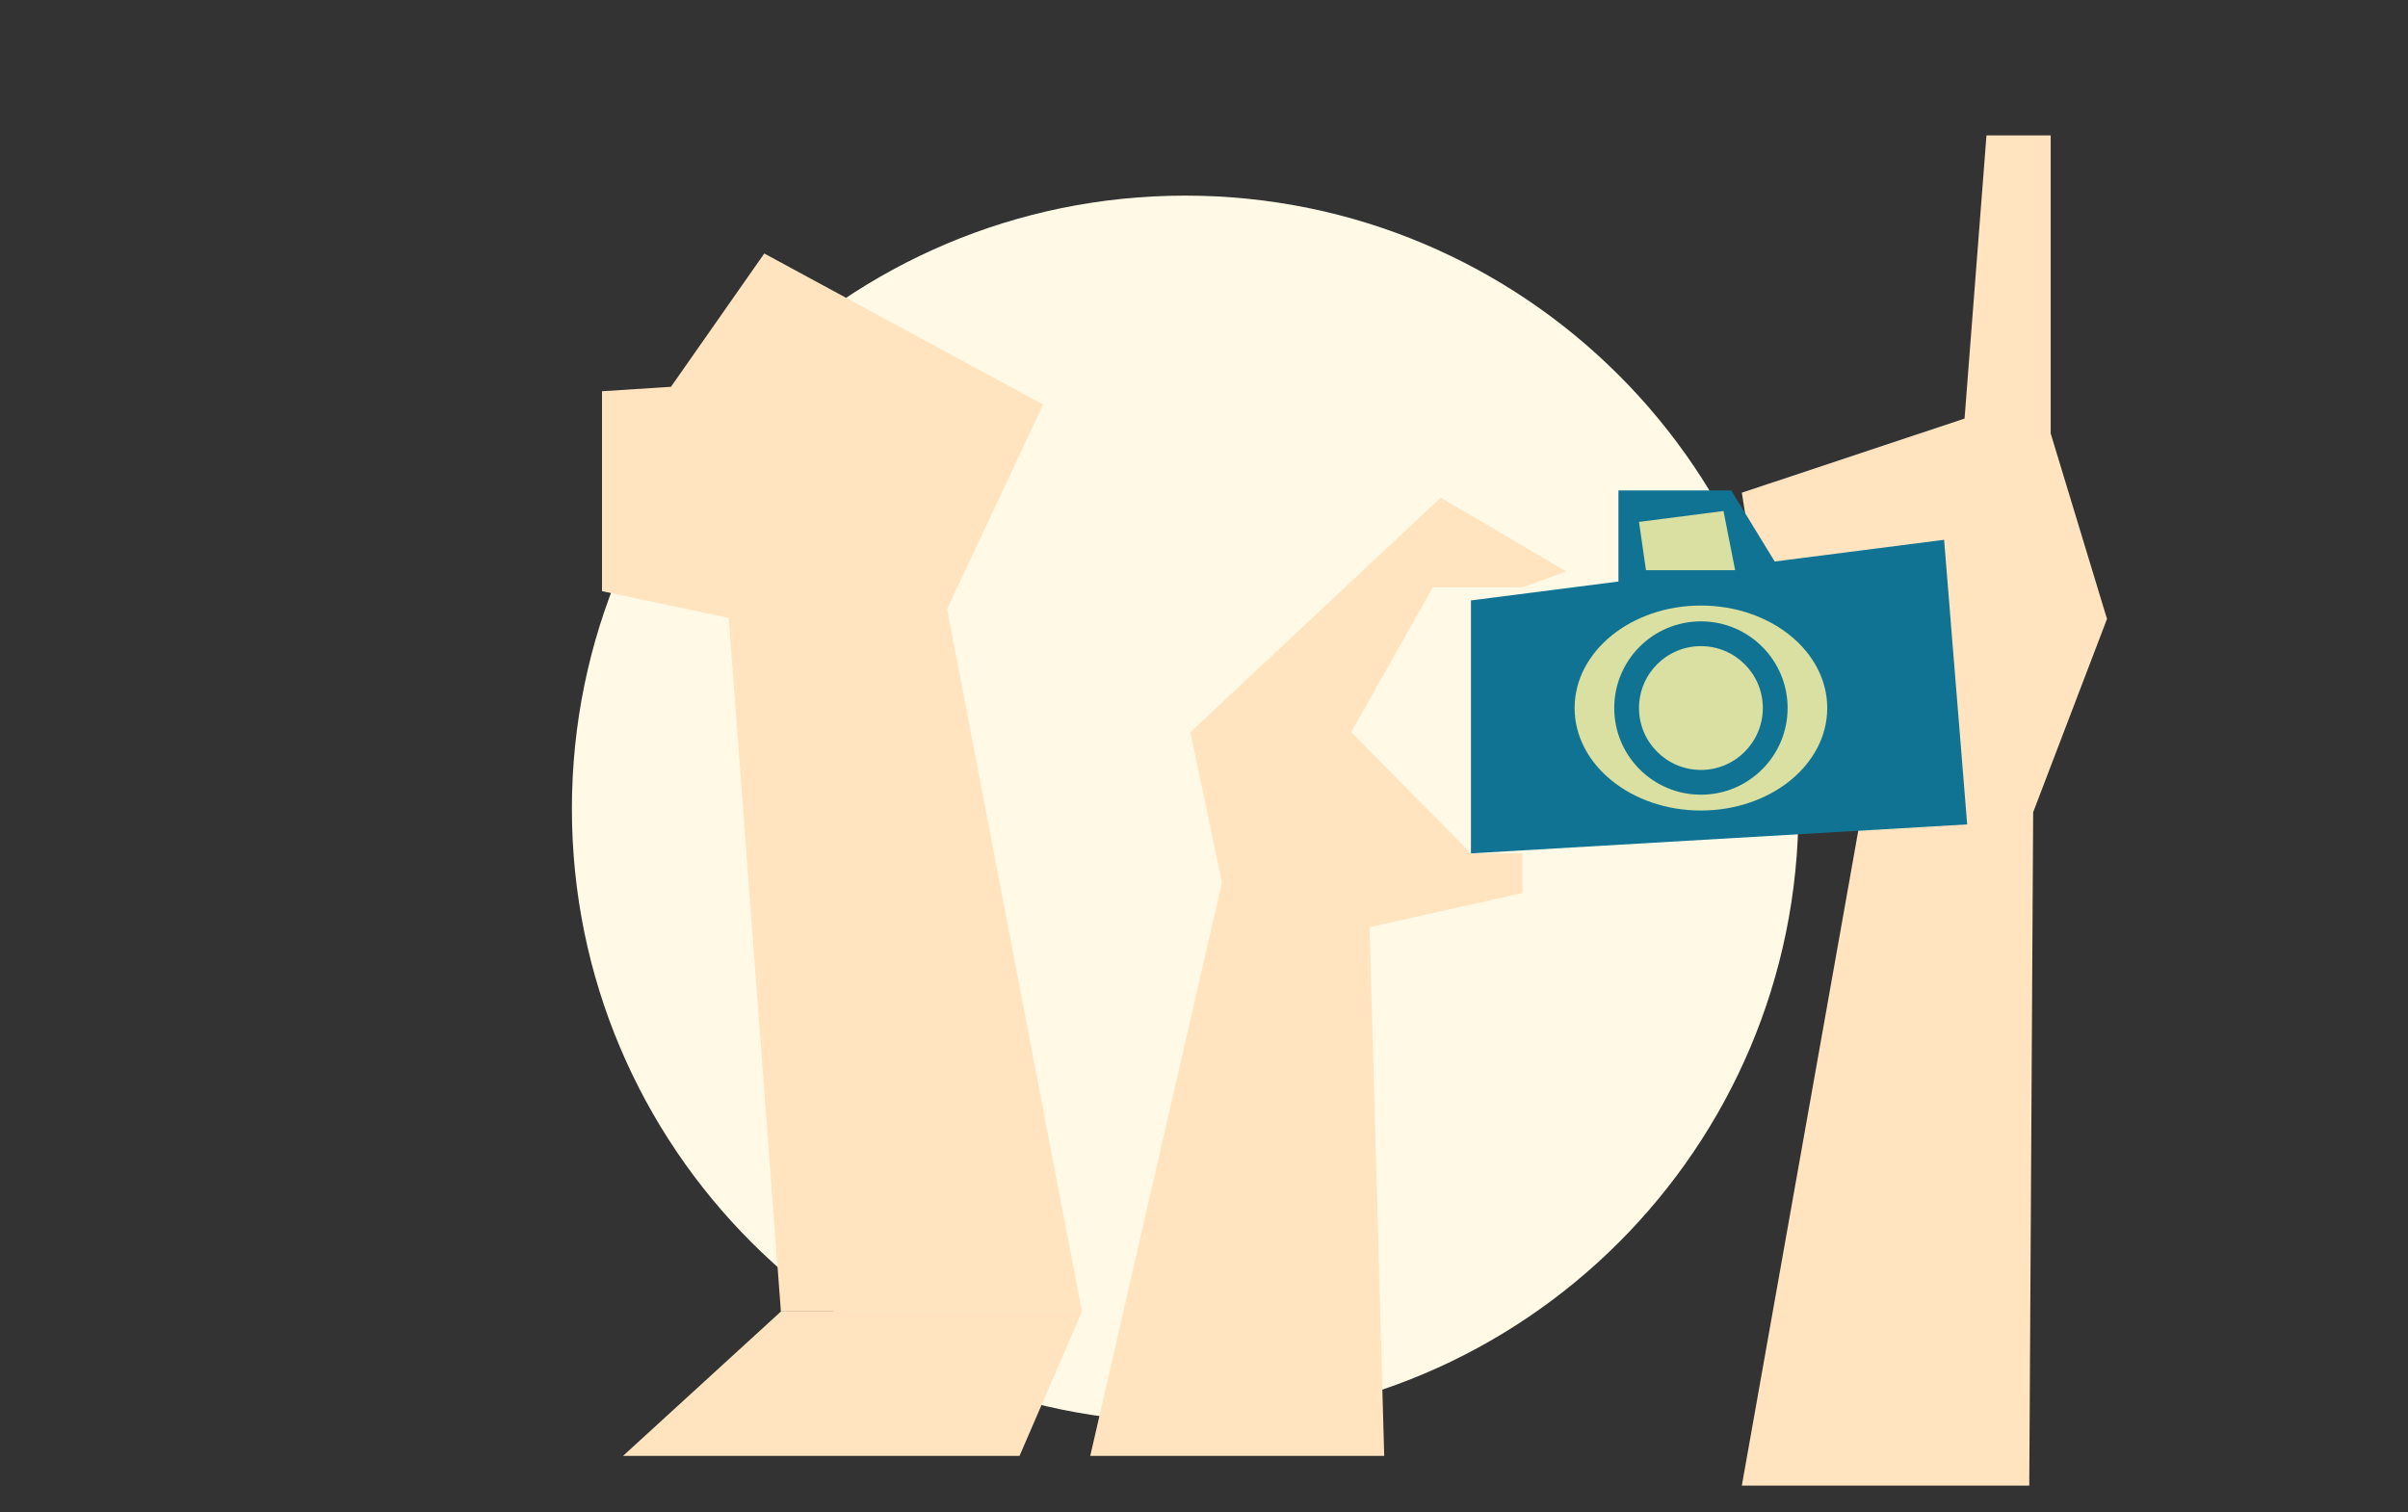 <svg fill="none" height="201" viewBox="0 0 320 201" width="320" xmlns="http://www.w3.org/2000/svg"><rect x="0" y="0" width="320" height="201" fill="#333333" stroke="none"/><path d="m157.5 189c45.011 0 81.5-36.489 81.5-81.5 0-45.011-36.489-81.5-81.5-81.5s-81.5 36.489-81.5 81.5c0 45.011 36.489 81.5 81.5 81.5z" fill="#fff9e6"/><g fill="#ffe4bf"><path d="m231.472 197.453 15.912-89.5-12.886-23.532-3.026-18.937 29.599-9.853 2.912-37.632h8.534v39.613l7.483 24.648-9.812 25.692-.518 89.5z"/><path d="m143.776 174.318-17.918-93.375 12.765-27.172-37.057-20.078-12.401 17.716-9.165.591v26.573l16.842 3.551 6.932 92.194z"/><path d="m144.884 193.506 17.506-76.234-4.199-19.956 33.271-31.168 16.681 9.804-5.825 2.103h-11.907l-10.856 19.261 15.92 16.105h6.843v5.259l-20.32 4.554 1.95 70.272z"/></g><path d="m195.475 79.802v33.619l65.944-3.85-3.066-37.826z" fill="#107393"/><path d="m215.075 78.314v-13.129h14.99l6.932 11.333z" fill="#107393"/><path d="m226.036 107.727c9.271 0 16.786-6.099 16.786-13.623 0-7.523-7.515-13.622-16.786-13.622-9.27 0-16.785 6.099-16.785 13.622 0 7.524 7.515 13.623 16.785 13.623z" fill="#d9e0a2"/><path d="m226.036 105.623c6.362 0 11.519-5.157 11.519-11.519 0-6.362-5.157-11.519-11.519-11.519s-11.519 5.157-11.519 11.519c0 6.362 5.157 11.519 11.519 11.519z" fill="#107393"/><path d="m226.036 102.331c4.544 0 8.227-3.683 8.227-8.227 0-4.543-3.683-8.227-8.227-8.227-4.543 0-8.227 3.683-8.227 8.227 0 4.544 3.684 8.227 8.227 8.227z" fill="#d9e0a2"/><path d="m217.809 69.367.923 6.415h11.85l-1.545-7.863z" fill="#d9e0a2"/><path d="m143.776 174.318-8.291 19.188h-52.694l20.983-19.188" fill="#ffe4bf"/></svg>